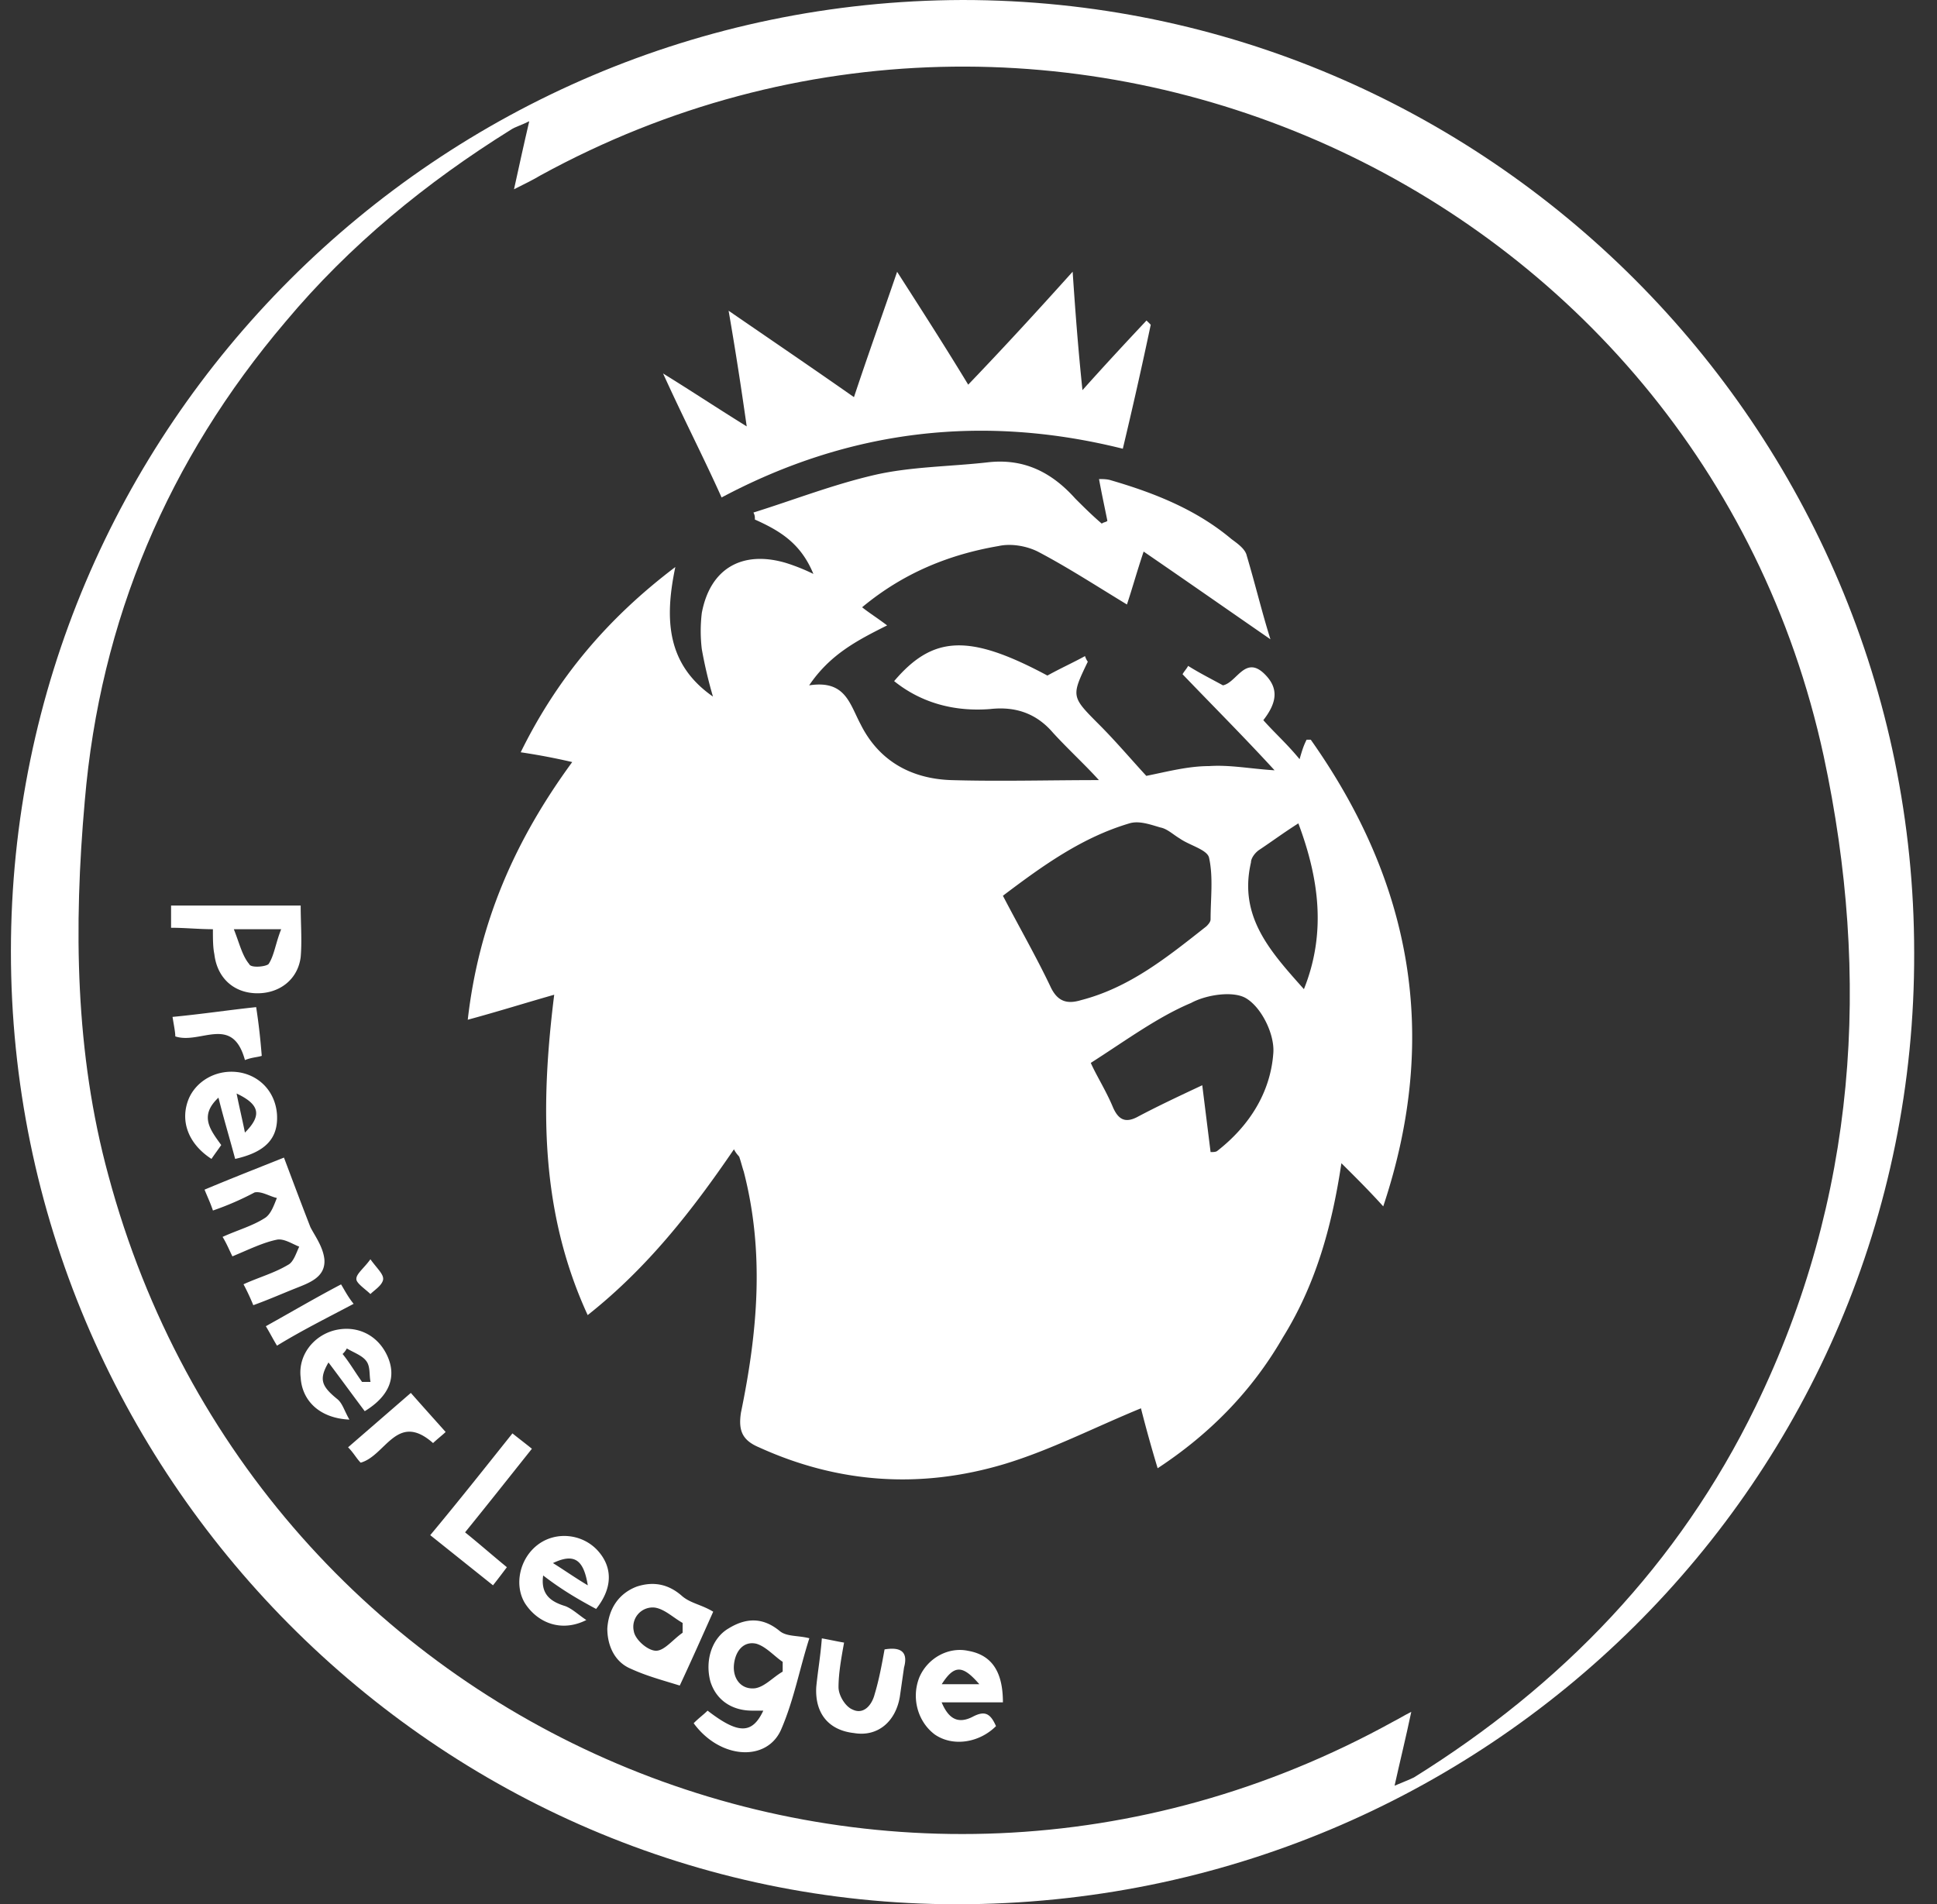 <svg xmlns="http://www.w3.org/2000/svg" width="60" height="59" fill="none" viewBox="0 0 60 59"><rect x="0" y="0" width="60" height="59" fill="#333333" stroke="none"/><g fill="#fff" clip-path="url(#a)"><path d="M29.815 0c16.23 0 29.478 13.249 29.478 29.522C59.338 45.838 46.044 59 29.643 59 13.545 59 .338 45.707.338 29.478.338 13.248 13.545.045 29.815 0m-13.42 3.756c-.26.13-.431.172-.562.258-2.633 1.64-5.007 3.584-6.992 5.958-3.628 4.272-5.74 9.234-6.215 14.844-.345 3.883-.304 7.811.733 11.608 4.662 17.35 24.082 25.595 39.794 16.919.173-.087.303-.173.562-.304-.172.82-.345 1.51-.517 2.288.303-.13.43-.172.603-.258 4.576-2.85 8.2-6.602 10.575-11.481 3.15-6.474 3.583-13.294 2.115-20.157C52.65 5.693 32.668-3.287 16.742 5.434c-.217.13-.475.259-.82.43.17-.771.3-1.374.472-2.108"/><path d="M35.859 45.491a43 43 0 0 1-.517-1.857c-1.468.603-2.805 1.296-4.231 1.727-2.591.775-5.137.603-7.598-.517-.517-.217-.648-.517-.561-1.079.517-2.505.734-4.962.086-7.467-.045-.13-.086-.303-.131-.43 0-.045-.086-.087-.172-.259-1.296 1.899-2.677 3.67-4.531 5.137-1.468-3.194-1.468-6.474-1.037-9.926-.907.258-1.727.517-2.678.775.345-3.022 1.468-5.568 3.236-7.984a20 20 0 0 0-1.596-.303c1.124-2.288 2.678-4.142 4.79-5.74-.344 1.64-.258 3.021 1.165 4.014a14 14 0 0 1-.345-1.468 4.7 4.7 0 0 1 0-1.123c.259-1.382 1.251-1.943 2.591-1.554a6 6 0 0 1 .865.345c-.39-.951-1.037-1.337-1.812-1.685 0-.086 0-.131-.045-.217 1.25-.39 2.46-.865 3.755-1.165 1.124-.258 2.33-.258 3.498-.39 1.123-.13 1.984.304 2.718 1.124.259.258.517.517.82.775.045-.044.131-.044.173-.086-.086-.43-.172-.82-.259-1.295.131 0 .259 0 .39.044 1.337.39 2.632.907 3.71 1.813.173.13.431.303.476.517.258.864.475 1.77.734 2.59-1.25-.864-2.546-1.77-3.928-2.718-.217.648-.345 1.123-.517 1.64-.992-.603-1.857-1.165-2.763-1.64-.345-.172-.82-.258-1.21-.172-1.509.258-2.935.82-4.23 1.898.216.173.43.303.775.562-.951.475-1.771.906-2.416 1.857 1.123-.172 1.25.562 1.596 1.21.561 1.123 1.553 1.684 2.804 1.726 1.51.044 3.022 0 4.576 0-.43-.476-.95-.951-1.423-1.468-.517-.603-1.165-.82-1.943-.734-1.079.086-2.116-.172-2.977-.865 1.209-1.423 2.329-1.468 4.748-.172.389-.217.775-.39 1.164-.603.045.13.087.172.087.172-.517 1.079-.517 1.079.344 1.943.517.517.992 1.079 1.468 1.596.648-.13 1.295-.303 1.943-.303.648-.045 1.296.086 2.03.13-.951-1.037-1.899-1.984-2.85-2.976.045-.087.131-.173.172-.259.345.217.69.39 1.079.603.43-.086.69-.95 1.296-.344.43.43.389.864-.045 1.423.344.389.734.734 1.123 1.209.086-.303.13-.43.217-.603h.13c3.109 4.403 4.015 9.151 2.244 14.458-.43-.476-.82-.865-1.296-1.337-.303 2.03-.82 3.797-1.812 5.396-.944 1.64-2.24 2.977-3.88 4.055m-4.793-17.738c.517.992 1.037 1.899 1.468 2.805.217.475.517.561.95.43 1.51-.389 2.678-1.336 3.884-2.287.045-.045.131-.131.131-.217 0-.648.086-1.296-.045-1.899-.044-.258-.603-.39-.906-.603-.217-.13-.39-.303-.603-.344-.303-.087-.648-.217-.95-.131-1.469.434-2.675 1.298-3.929 2.246m2.722 5.179c.172.39.476.865.69 1.382.172.389.389.475.733.303.648-.345 1.296-.648 2.03-.993l.258 2.071c.086 0 .172 0 .217-.044.992-.776 1.64-1.813 1.726-3.022.045-.562-.344-1.382-.82-1.685-.389-.258-1.25-.13-1.726.13-1.037.435-2.03 1.169-3.108 1.858m6.43-7.422c-.476.303-.82.561-1.21.82-.13.086-.258.258-.258.39-.39 1.684.603 2.763 1.64 3.927.693-1.73.475-3.41-.172-5.137"/><path d="M33.226 8.418c.087 1.295.173 2.416.304 3.67.733-.82 1.337-1.468 1.984-2.158l.131.131a147 147 0 0 1-.865 3.842c-4.317-1.078-8.459-.603-12.428 1.51-.562-1.251-1.165-2.416-1.813-3.842.907.561 1.685 1.078 2.591 1.64-.172-1.21-.344-2.33-.561-3.584 1.382.951 2.59 1.771 3.883 2.678.43-1.296.865-2.505 1.337-3.884.775 1.21 1.468 2.288 2.202 3.497 1.12-1.17 2.112-2.25 3.235-3.5M6.596 37.506c-.087-.258-.173-.43-.26-.647.82-.345 1.596-.648 2.46-.993.26.69.518 1.382.82 2.157.132.259.39.603.432.993.044.561-.476.734-.907.906-.43.172-.82.345-1.295.517a7 7 0 0 0-.303-.648c.475-.217.95-.345 1.381-.603.173-.086.259-.39.345-.562-.217-.086-.475-.258-.69-.217-.43.087-.864.303-1.38.517-.087-.172-.173-.389-.304-.603.475-.217.95-.344 1.337-.603.172-.13.258-.39.345-.603-.217-.045-.476-.217-.69-.172a9 9 0 0 1-1.292.561m9.278 6.905c.217.173.39.304.603.476-.689.865-1.337 1.685-2.07 2.59.43.346.82.69 1.295 1.08-.13.172-.258.344-.43.561l-1.944-1.554c.865-1.037 1.685-2.074 2.546-3.153M27.4 51.104c.517-.086.734.086.603.561l-.13.907c-.132.775-.69 1.25-1.424 1.123-.775-.086-1.21-.603-1.165-1.423.045-.476.131-.951.173-1.51.258.045.43.087.689.131-.086.476-.172.951-.172 1.382 0 .258.216.603.43.69.345.171.603-.132.69-.476.133-.437.22-.91.306-1.385M7.587 32.844c-.389-1.423-1.381-.475-2.157-.733 0-.131-.044-.345-.086-.604.906-.086 1.771-.217 2.591-.303.086.562.131.993.173 1.51-.131.044-.304.044-.52.13m3.584 12.474c-.131-.131-.217-.303-.39-.476l1.944-1.685c.344.39.69.776 1.078 1.21-.086.086-.258.217-.389.344-1.12-.989-1.468.393-2.243.607M8.58 41.693c-.131-.217-.217-.39-.345-.603.776-.431 1.51-.865 2.33-1.296.13.217.217.39.389.603-.82.434-1.596.82-2.374 1.296m2.894-2.677c.217.303.43.475.39.647-.045.173-.26.304-.39.431-.13-.13-.39-.303-.43-.43-.046-.173.213-.345.43-.648M24.16 50.541c-.516-.43-1.036-.43-1.594-.086-.517.303-.734.992-.562 1.64.172.562.648.906 1.295.906h.345c-.345.734-.775.734-1.726 0-.131.131-.259.217-.431.39.82 1.123 2.288 1.209 2.719.172.389-.906.561-1.857.864-2.805-.348-.09-.692-.045-.91-.217m.087 1.25c-.303.173-.561.476-.865.518-.43.044-.689-.303-.647-.734.044-.43.303-.734.689-.648.303.086.561.39.82.562v.303zM9.314 28.056H5.299v.689c.431 0 .865.045 1.296.045 0 .303 0 .561.045.775.086.734.603 1.21 1.337 1.21.689 0 1.25-.431 1.337-1.124.044-.517 0-1.034 0-1.595m-.993 1.812c-.086.086-.561.131-.603 0-.217-.258-.303-.648-.475-1.078H8.71c-.173.43-.217.82-.39 1.078m12.821 19.595c-.43-.389-.906-.475-1.423-.303-.561.217-.865.69-.906 1.296 0 .517.217 1.037.734 1.25.475.218.95.345 1.51.518.344-.734.688-1.51 1.036-2.288-.348-.214-.692-.259-.95-.473m-.82 1.682c-.258 0-.648-.344-.689-.603a.6.6 0 0 1 .648-.734c.303.045.561.303.864.476v.303c-.306.214-.564.558-.823.558m-1.857-1.295c.517-.648.517-1.296.045-1.813-.476-.517-1.296-.603-1.857-.172-.562.43-.734 1.25-.39 1.812.39.603 1.124.907 1.899.517-.258-.172-.43-.344-.648-.43-.43-.131-.775-.345-.689-.951.562.434 1.079.737 1.64 1.037m-.258-.731c-.431-.259-.734-.476-1.079-.69.645-.306.948-.13 1.079.69m11.953 4.056c-.476.258-.776.086-.992-.431h1.898c0-.951-.345-1.468-1.078-1.596-.604-.13-1.251.217-1.51.82-.258.648-.044 1.382.476 1.771.561.39 1.381.259 1.898-.258-.172-.393-.344-.479-.692-.306m.175-.993h-1.164c.386-.603.644-.603 1.164 0M11.991 41.996c-.303-.648-.951-.951-1.64-.776-.648.173-1.124.776-1.037 1.468.044.69.561 1.251 1.509 1.296-.172-.303-.217-.517-.39-.648-.475-.39-.561-.603-.258-1.123.39.517.734.992 1.123 1.51.779-.476.996-1.08.693-1.727m-.776.82c-.217-.303-.389-.603-.603-.865.045-.045.086-.086.131-.172.217.13.476.217.603.39.131.171.086.43.131.647zM8.58 34.529c-.045-.648-.476-1.165-1.123-1.296-.69-.13-1.337.218-1.596.776-.303.69-.045 1.423.69 1.898.085-.13.216-.303.302-.43-.344-.476-.689-.906-.086-1.468.173.69.345 1.25.517 1.898.951-.213 1.34-.644 1.296-1.378m-.993.562c-.086-.431-.172-.776-.258-1.21.734.345.778.69.258 1.21"/></g><defs><clipPath id="a"><path fill="#fff" d="M.338 0h58.959v59H.337z"/></clipPath></defs></svg>